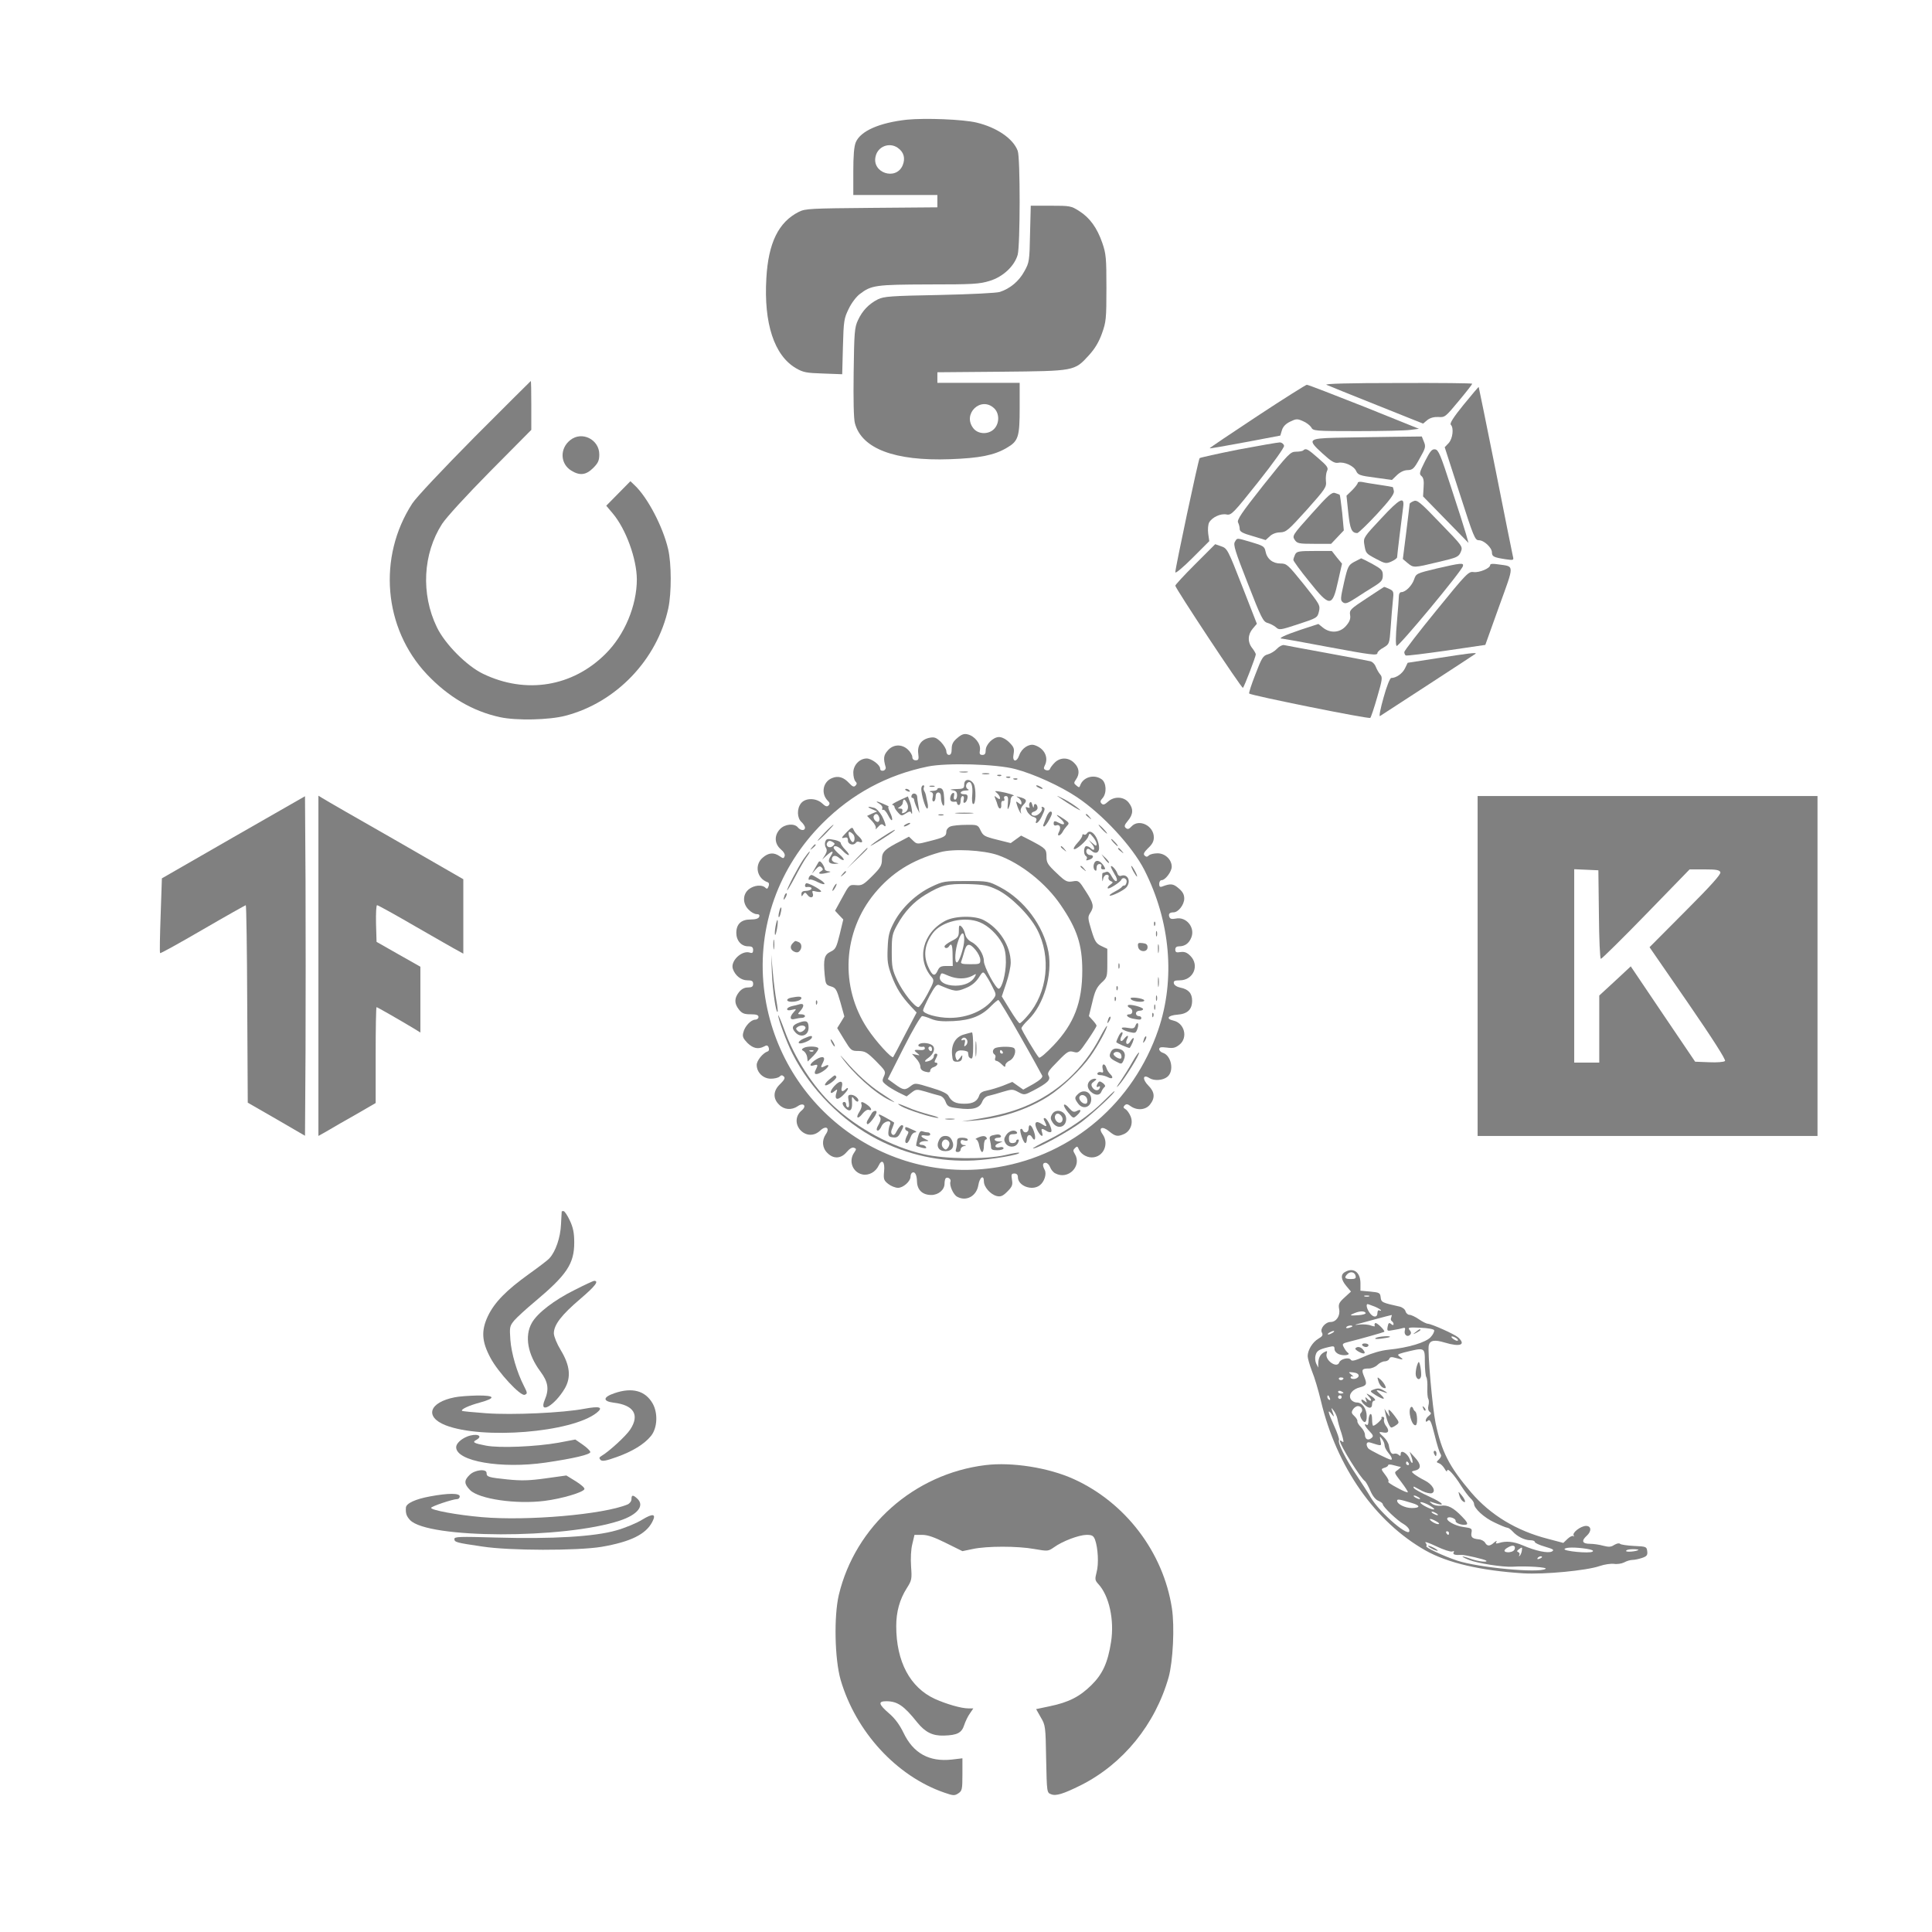 <svg xmlns="http://www.w3.org/2000/svg" version="1.0" width="1080pt" height="1080pt" viewBox="0 0 1080 1080" preserveAspectRatio="xMidYMid meet">

<g transform="translate(0,1080) scale(0.1,-0.1)" fill="#808080" stroke="none">
<path d="M5070 10131 c-154 -17 -259 -63 -286 -126 -10 -24 -14 -75 -14 -165 l0 -130 235 0 235 0 0 -35 0 -34 -367 -3 c-341 -3 -371 -4 -407 -22 -114 -57 -171 -174 -182 -371 -15 -253 44 -432 165 -503 41 -24 59 -27 152 -30 l107 -4 4 154 c4 144 6 158 32 211 15 32 43 69 62 83 65 50 89 53 385 54 248 0 284 2 342 20 75 23 138 83 156 146 14 52 15 543 0 581 -25 68 -117 131 -231 158 -77 18 -286 26 -388 16z m-52 -157 c35 -24 44 -59 28 -98 -37 -88 -175 -42 -151 51 13 55 77 79 123 47z" fill="#808080"/>
<path d="M5758 9493 c-3 -152 -4 -160 -32 -210 -30 -55 -79 -96 -137 -115 -20 -6 -158 -13 -339 -17 -269 -5 -309 -8 -342 -24 -51 -26 -87 -63 -112 -117 -19 -41 -21 -67 -24 -291 -2 -153 0 -260 7 -285 38 -142 222 -212 531 -201 167 6 247 22 317 63 66 38 73 61 73 224 l0 140 -230 0 -230 0 0 29 0 30 358 3 c410 4 408 3 489 92 33 36 56 74 73 122 23 64 25 82 25 254 0 167 -2 191 -23 252 -29 84 -70 141 -129 178 -45 29 -52 30 -159 30 l-112 0 -4 -157z m-201 -975 c30 -28 31 -83 1 -115 -31 -33 -90 -32 -117 3 -63 80 42 181 116 112z" fill="#808080"/>
<path d="M2654 8358 c-179 -181 -327 -338 -349 -372 -195 -300 -161 -698 81 -955 119 -126 256 -207 409 -240 91 -20 275 -16 366 8 284 74 513 314 575 601 18 85 18 248 -1 330 -29 125 -115 290 -188 358 l-23 22 -68 -69 -67 -68 37 -44 c73 -87 133 -252 134 -367 0 -147 -68 -311 -175 -417 -184 -184 -445 -227 -684 -112 -92 44 -214 167 -259 261 -90 186 -78 410 29 577 25 38 133 156 270 295 l229 231 0 136 c0 76 -1 137 -3 137 -1 0 -142 -141 -313 -312z" fill="#808080"/>
<path d="M7415 8649 c11 -5 137 -56 280 -113 l260 -104 24 20 c17 13 38 18 62 17 36 -3 40 1 113 89 42 50 76 94 76 97 0 3 -188 5 -417 4 -272 0 -411 -4 -398 -10z" fill="#808080"/>
<path d="M7027 8473 c-147 -97 -266 -177 -265 -179 2 -2 92 14 199 34 l196 37 9 30 c6 20 21 36 46 48 33 16 40 17 71 3 20 -8 40 -24 47 -35 10 -20 18 -21 259 -21 136 0 270 3 296 7 l47 6 -308 124 c-170 67 -313 123 -319 122 -5 0 -131 -79 -278 -176z" fill="#808080"/>
<path d="M8182 8538 c-57 -70 -79 -105 -72 -112 18 -18 11 -78 -12 -103 l-22 -23 84 -260 c78 -243 85 -260 107 -260 29 0 73 -42 73 -68 0 -23 10 -28 75 -38 47 -7 48 -6 42 17 -3 13 -47 231 -97 484 -51 253 -93 461 -94 462 -1 1 -39 -44 -84 -99z" fill="#808080"/>
<path d="M3188 8340 c-60 -47 -57 -133 6 -171 47 -29 82 -25 122 15 28 28 34 42 34 76 0 83 -97 132 -162 80z" fill="#808080"/>
<path d="M7468 8353 c-156 -4 -161 -10 -75 -88 49 -45 67 -55 87 -52 35 7 88 -17 101 -46 10 -22 21 -26 106 -37 l94 -13 28 27 c18 17 40 28 60 28 28 1 36 8 67 65 33 58 35 66 24 93 l-12 30 -177 -2 c-97 -1 -233 -4 -303 -5z" fill="#808080"/>
<path d="M6923 8287 c-116 -23 -214 -45 -217 -48 -7 -7 -136 -614 -136 -638 0 -9 43 27 95 79 l95 95 -6 41 c-3 24 -1 51 5 63 16 29 64 52 98 45 26 -5 37 6 176 181 85 107 147 194 145 203 -2 10 -12 18 -23 19 -11 0 -115 -18 -232 -40z" fill="#808080"/>
<path d="M7286 8283 c-4 -5 -23 -8 -41 -8 -32 0 -42 -11 -184 -189 -121 -153 -148 -193 -140 -207 5 -10 9 -26 9 -36 0 -15 16 -24 73 -40 l72 -22 23 21 c13 13 36 22 58 22 34 1 45 11 149 126 105 118 111 127 107 161 -2 20 1 45 6 56 9 17 3 27 -48 71 -59 52 -70 58 -84 45z" fill="#808080"/>
<path d="M7966 8222 c-31 -62 -34 -72 -20 -83 11 -9 15 -27 12 -63 l-3 -51 127 -130 127 -130 -14 50 c-8 28 -45 145 -83 260 -59 183 -71 210 -89 213 -18 3 -28 -9 -57 -66z" fill="#808080"/>
<path d="M7590 8101 c0 -5 -14 -24 -31 -41 l-32 -31 10 -96 c10 -92 19 -112 50 -113 6 0 56 48 110 106 72 78 97 112 95 128 -2 11 -5 22 -6 23 -1 1 -35 7 -76 13 -41 6 -85 13 -97 16 -13 2 -23 0 -23 -5z" fill="#808080"/>
<path d="M7332 7928 c-106 -118 -109 -123 -95 -145 14 -21 22 -23 110 -23 l94 0 36 38 35 37 -9 98 c-6 53 -12 99 -14 101 -2 2 -14 6 -26 10 -18 6 -38 -12 -131 -116z" fill="#808080"/>
<path d="M7721 7902 c-96 -102 -100 -109 -95 -142 9 -54 8 -53 66 -84 51 -27 56 -28 86 -15 18 8 32 19 32 24 0 10 24 208 34 282 8 61 -20 46 -123 -65z" fill="#808080"/>
<path d="M7903 7999 c-13 -5 -23 -12 -23 -16 0 -4 -9 -75 -19 -158 l-19 -150 26 -22 c34 -28 34 -28 171 5 107 25 115 29 127 57 12 30 11 31 -115 161 -111 116 -129 131 -148 123z" fill="#808080"/>
<path d="M6903 7771 c-10 -16 2 -54 72 -232 75 -193 86 -214 110 -221 15 -4 36 -15 47 -24 18 -17 23 -17 126 17 104 34 107 36 115 71 8 34 5 39 -85 152 -89 110 -95 116 -130 116 -44 0 -76 26 -84 69 -5 26 -14 31 -78 50 -86 25 -79 25 -93 2z" fill="#808080"/>
<path d="M6681 7646 c-61 -61 -111 -115 -111 -120 0 -14 372 -577 378 -571 8 7 72 175 72 187 0 5 -9 21 -20 35 -27 34 -25 76 3 109 l23 27 -82 210 c-80 205 -84 212 -117 223 l-34 12 -112 -112z" fill="#808080"/>
<path d="M7240 7701 c-5 -11 -10 -25 -10 -31 0 -6 39 -60 88 -120 116 -146 130 -145 162 2 l22 97 -29 35 -28 36 -97 0 c-86 0 -99 -2 -108 -19z" fill="#808080"/>
<path d="M7570 7659 c-32 -18 -36 -24 -57 -116 -20 -89 -21 -99 -6 -110 13 -10 26 -6 72 24 31 20 77 50 104 66 40 25 47 35 47 61 0 28 -7 35 -59 64 -32 17 -60 31 -62 31 -2 -1 -20 -10 -39 -20z" fill="#808080"/>
<path d="M8031 7622 c-112 -27 -115 -28 -126 -61 -12 -35 -48 -71 -71 -71 -8 0 -14 -9 -14 -20 0 -11 -5 -76 -11 -146 -7 -76 -8 -129 -2 -135 9 -9 365 419 371 447 5 19 -12 17 -147 -14z" fill="#808080"/>
<path d="M8330 7641 c0 -18 -61 -43 -92 -39 -28 5 -40 -7 -209 -215 -98 -120 -179 -225 -179 -232 0 -8 4 -16 8 -19 5 -3 107 10 227 27 l218 32 77 215 c87 240 87 222 -4 235 -31 5 -46 4 -46 -4z" fill="#808080"/>
<path d="M7639 7455 c-90 -59 -96 -65 -92 -92 4 -21 -2 -38 -22 -61 -33 -39 -87 -44 -129 -11 l-26 21 -98 -32 c-89 -30 -132 -50 -105 -50 5 0 118 -20 249 -45 252 -47 284 -51 284 -35 0 6 15 20 34 30 33 20 33 21 40 113 3 50 9 117 12 147 6 53 5 56 -20 68 -15 7 -28 12 -29 11 -1 0 -45 -29 -98 -64z" fill="#808080"/>
<path d="M7139 7174 c-13 -14 -36 -28 -52 -32 -26 -7 -34 -19 -69 -111 -22 -56 -38 -105 -35 -108 12 -11 670 -144 677 -136 4 4 22 57 39 117 28 96 30 110 17 125 -8 9 -19 28 -25 43 -6 16 -20 30 -33 32 -13 3 -122 24 -243 46 -121 22 -228 42 -237 44 -9 2 -27 -7 -39 -20z" fill="#808080"/>
<path d="M8037 7121 l-168 -26 -15 -31 c-14 -29 -49 -54 -77 -54 -7 0 -26 -48 -43 -110 -17 -60 -26 -106 -20 -103 19 12 531 345 535 349 8 8 -47 1 -212 -25z" fill="#808080"/>
<path d="M5352 6675 c-24 -20 -32 -35 -32 -61 0 -24 -5 -34 -15 -34 -9 0 -15 9 -15 21 0 11 -14 34 -30 51 -26 25 -36 29 -63 24 -46 -9 -70 -42 -64 -88 4 -32 2 -38 -14 -38 -12 0 -19 7 -19 18 0 10 -11 29 -25 42 -34 32 -83 30 -113 -6 -23 -26 -25 -44 -11 -93 2 -8 -4 -17 -13 -19 -11 -2 -18 2 -18 12 0 20 -48 56 -75 56 -40 0 -75 -37 -75 -79 0 -20 5 -42 12 -49 9 -9 9 -15 0 -24 -9 -9 -17 -5 -35 14 -31 34 -62 43 -97 28 -50 -21 -62 -86 -23 -126 12 -11 13 -18 4 -27 -8 -8 -17 -5 -35 12 -33 31 -93 32 -118 1 -24 -30 -23 -82 2 -105 11 -10 20 -24 20 -32 0 -18 -25 -17 -40 2 -20 24 -73 19 -100 -10 -33 -35 -31 -81 4 -112 17 -14 26 -30 22 -39 -5 -14 -8 -14 -28 0 -32 22 -62 20 -94 -8 -49 -41 -33 -118 28 -138 7 -3 9 -12 4 -23 -5 -14 -9 -16 -18 -7 -18 18 -63 14 -92 -9 -35 -28 -36 -80 -1 -114 13 -14 33 -25 44 -25 14 0 19 -5 15 -15 -4 -10 -20 -15 -49 -15 -52 0 -79 -26 -79 -75 0 -43 28 -75 66 -75 22 0 28 -5 28 -21 0 -15 -5 -19 -19 -14 -45 14 -110 -48 -94 -92 13 -37 46 -63 80 -63 26 0 33 -4 33 -20 0 -15 -7 -20 -29 -20 -20 0 -36 -9 -50 -26 -27 -34 -27 -64 0 -98 17 -21 29 -26 65 -26 32 0 44 -4 44 -15 0 -8 -8 -15 -18 -15 -24 0 -59 -37 -67 -72 -6 -22 -1 -33 23 -58 32 -31 60 -37 93 -20 15 9 21 7 26 -6 4 -11 1 -20 -7 -22 -26 -9 -60 -51 -60 -75 0 -42 36 -77 79 -77 20 0 42 5 49 12 9 9 15 9 24 0 8 -8 3 -18 -20 -41 -40 -37 -43 -81 -7 -116 28 -29 70 -32 104 -9 32 23 53 2 23 -23 -35 -29 -38 -74 -10 -108 32 -36 78 -38 113 -5 33 31 56 14 31 -21 -23 -34 -20 -76 9 -104 34 -35 76 -33 108 5 16 19 31 28 41 24 14 -5 14 -8 1 -27 -33 -47 -9 -110 45 -122 36 -8 75 13 92 50 18 39 36 20 30 -34 -4 -43 -1 -50 23 -69 15 -12 40 -22 55 -22 29 0 70 36 70 63 0 9 4 18 8 21 16 10 27 -10 28 -48 1 -48 31 -76 80 -76 40 0 74 29 74 63 0 13 3 26 6 30 11 11 33 -4 27 -19 -7 -20 16 -73 38 -84 51 -28 108 4 118 65 7 44 31 61 31 21 0 -32 37 -73 72 -82 22 -5 34 0 59 25 27 27 31 37 26 66 -5 30 -3 35 14 35 12 0 19 -7 19 -20 0 -49 79 -79 122 -46 26 19 40 64 28 86 -14 26 -12 40 5 40 9 0 20 -11 25 -24 5 -14 18 -30 29 -35 72 -39 151 41 109 109 -10 16 -10 22 1 32 11 11 14 10 19 -1 10 -29 43 -51 75 -51 64 0 99 74 61 129 -27 37 -2 49 36 17 35 -29 48 -31 84 -15 36 17 52 61 36 99 -7 17 -20 35 -29 40 -12 7 -13 12 -4 21 9 9 17 8 34 -5 36 -25 84 -21 108 10 29 37 26 70 -9 105 -36 36 -32 67 6 42 26 -16 75 -13 100 8 39 32 22 119 -26 134 -11 3 -20 13 -20 20 0 11 10 13 43 9 34 -5 47 -2 70 16 49 39 29 121 -34 135 -44 10 -30 29 23 33 56 4 82 29 82 78 0 41 -20 64 -65 73 -20 4 -35 14 -37 24 -3 13 4 17 33 17 76 0 112 84 59 137 -19 19 -33 24 -55 21 -23 -4 -29 -1 -29 14 0 12 7 18 21 18 32 0 55 16 68 48 24 57 -28 120 -87 107 -21 -4 -31 -2 -35 9 -7 17 1 26 23 26 27 0 60 43 60 77 0 23 -9 39 -32 58 -30 26 -45 27 -92 9 -12 -4 -16 0 -16 15 0 12 6 21 14 21 20 0 56 48 56 75 0 40 -37 75 -79 75 -20 0 -42 -5 -49 -12 -9 -9 -15 -9 -24 0 -8 8 -3 18 20 41 23 21 32 38 32 60 0 66 -84 106 -125 61 -14 -15 -21 -17 -31 -9 -11 9 -9 17 11 41 30 36 32 67 4 102 -27 34 -82 36 -116 4 -18 -16 -26 -19 -35 -10 -9 9 -8 16 5 30 25 28 22 87 -5 106 -43 30 -104 12 -120 -35 -4 -12 -7 -12 -21 0 -15 12 -15 15 -2 34 22 31 18 65 -10 92 -31 32 -78 33 -109 2 -13 -13 -25 -29 -27 -36 -3 -7 -12 -9 -22 -6 -13 5 -14 11 -7 25 24 46 -2 98 -58 115 -30 9 -71 -18 -84 -56 -15 -43 -41 -39 -32 6 5 30 2 39 -24 65 -18 18 -41 30 -57 30 -33 0 -75 -41 -75 -75 0 -18 -5 -25 -18 -25 -15 0 -18 6 -14 28 5 35 -30 78 -69 87 -19 5 -34 0 -57 -20z m323 -174 c106 -28 254 -96 345 -157 144 -96 310 -276 377 -407 146 -288 174 -611 78 -893 -139 -407 -478 -698 -894 -768 -640 -108 -1239 351 -1311 1004 -37 339 82 673 329 919 163 163 359 269 587 316 106 22 385 14 489 -14z" fill="#808080"/>
<path d="M5368 6483 c12 -2 30 -2 40 0 9 3 -1 5 -23 4 -22 0 -30 -2 -17 -4z" fill="#808080"/>
<path d="M5493 6473 c9 -2 25 -2 35 0 9 3 1 5 -18 5 -19 0 -27 -2 -17 -5z" fill="#808080"/>
<path d="M5578 6463 c7 -3 16 -2 19 1 4 3 -2 6 -13 5 -11 0 -14 -3 -6 -6z" fill="#808080"/>
<path d="M5628 6453 c7 -3 16 -2 19 1 4 3 -2 6 -13 5 -11 0 -14 -3 -6 -6z" fill="#808080"/>
<path d="M5668 6443 c7 -3 16 -2 19 1 4 3 -2 6 -13 5 -11 0 -14 -3 -6 -6z" fill="#808080"/>
<path d="M5390 6415 c0 -23 -4 -25 -47 -26 -30 -1 -37 -4 -20 -6 21 -3 27 -10 27 -29 0 -13 -5 -24 -11 -24 -7 0 -9 9 -6 21 3 13 1 19 -6 16 -7 -2 -13 -13 -15 -25 -3 -20 7 -27 31 -23 4 0 7 -3 7 -9 0 -5 5 -10 10 -10 6 0 10 11 10 25 0 14 5 25 11 25 7 0 9 -9 6 -21 -3 -13 -1 -19 6 -16 7 2 13 13 15 25 3 17 -2 22 -17 22 -32 0 -25 20 7 21 15 0 21 3 15 6 -16 6 -17 29 -2 39 18 11 28 -18 24 -68 -3 -26 -1 -49 4 -52 16 -10 19 87 4 112 -19 31 -53 29 -53 -3z" fill="#808080"/>
<path d="M5150 6390 c0 -32 23 -110 33 -110 5 0 6 14 2 31 -4 17 -8 37 -9 43 -1 6 -5 17 -9 24 -5 6 -5 17 -2 22 3 6 1 10 -4 10 -6 0 -11 -9 -11 -20z" fill="#808080"/>
<path d="M5198 6403 c6 -2 18 -2 25 0 6 3 1 5 -13 5 -14 0 -19 -2 -12 -5z" fill="#808080"/>
<path d="M5800 6400 c8 -5 20 -10 25 -10 6 0 3 5 -5 10 -8 5 -19 10 -25 10 -5 0 -3 -5 5 -10z" fill="#808080"/>
<path d="M5240 6389 c0 -5 -12 -10 -27 -10 -17 -1 -21 -3 -10 -6 12 -3 15 -11 11 -29 -4 -14 -2 -24 5 -24 6 0 11 11 11 25 0 16 6 25 15 25 10 0 15 -10 15 -27 0 -16 5 -35 10 -43 7 -11 10 0 8 37 -2 40 -7 53 -20 57 -10 2 -18 0 -18 -5z" fill="#808080"/>
<path d="M5060 6386 c0 -2 7 -7 16 -10 8 -3 12 -2 9 4 -6 10 -25 14 -25 6z" fill="#808080"/>
<path d="M5573 6367 c9 -8 17 -20 17 -27 0 -10 -4 -9 -17 1 -15 12 -16 12 -9 -6 5 -11 11 -28 13 -37 8 -26 23 -22 20 5 -1 13 3 21 10 20 7 -2 10 4 7 12 -4 9 0 15 9 15 12 0 14 -9 11 -42 -3 -32 -2 -38 5 -23 5 11 10 30 10 43 1 12 7 22 14 23 19 1 -24 15 -68 23 -35 6 -38 5 -22 -7z" fill="#808080"/>
<path d="M5096 6354 c-3 -8 -1 -14 4 -14 6 0 10 -6 10 -12 1 -7 7 -26 15 -43 l15 -30 -6 40 c-4 22 -7 45 -7 52 -1 18 -25 24 -31 7z" fill="#808080"/>
<path d="M5913 6348 c64 -45 148 -95 120 -71 -18 16 -56 41 -85 56 -29 15 -45 22 -35 15z" fill="#808080"/>
<path d="M5025 6325 c-27 -13 -44 -24 -37 -24 6 -1 12 -6 12 -11 0 -6 9 -20 20 -32 18 -20 21 -20 44 -5 18 12 26 13 29 4 11 -26 5 30 -6 59 l-12 32 -50 -23z m45 -14 c12 -23 5 -47 -17 -55 -11 -4 -13 -2 -9 9 3 10 -1 15 -12 15 -15 0 -15 2 -2 10 8 5 16 14 16 20 4 27 10 27 24 1z" fill="#808080"/>
<path d="M5693 6340 c9 -6 17 -18 17 -27 0 -13 -2 -13 -16 -2 -15 12 -16 11 -9 -11 4 -14 12 -32 17 -40 8 -12 8 -12 4 3 -3 10 3 26 15 38 23 23 18 33 -21 43 -21 6 -22 5 -7 -4z" fill="#808080"/>
<path d="M4916 6307 c12 -7 19 -18 16 -26 -2 -8 0 -11 5 -8 5 3 18 -11 28 -31 10 -20 20 -32 22 -25 2 6 -3 25 -12 42 -8 17 -12 31 -8 31 5 1 -7 7 -26 15 -40 18 -54 19 -25 2z" fill="#808080"/>
<path d="M5756 6312 c-4 -6 -4 -16 -1 -22 3 -6 -1 -7 -10 -4 -14 6 -14 3 -4 -20 7 -15 23 -29 35 -32 14 -4 21 -11 17 -20 -11 -29 14 -13 29 19 21 43 22 51 7 56 -6 2 -9 -1 -5 -7 7 -12 -20 -42 -39 -42 -23 0 -26 17 -5 23 11 3 20 12 20 20 0 23 -20 32 -21 10 -1 -12 -3 -10 -8 7 -5 17 -9 21 -15 12z" fill="#808080"/>
<path d="M4874 6277 l29 -13 -28 -12 -28 -13 28 -29 c16 -17 24 -34 20 -42 -3 -7 2 -3 13 9 14 16 22 19 31 10 18 -18 14 7 -9 52 -12 21 -31 42 -43 45 -37 10 -44 6 -13 -7z m40 -44 c4 -9 3 -20 -2 -25 -11 -11 -36 17 -27 32 9 15 22 12 29 -7z" fill="#808080"/>
<path d="M5849 6232 c-8 -21 -15 -40 -17 -44 -2 -5 0 -8 5 -8 4 0 18 18 29 39 16 29 18 41 9 44 -6 3 -18 -10 -26 -31z" fill="#808080"/>
<path d="M5348 6253 c23 -2 61 -2 85 0 23 2 4 4 -43 4 -47 0 -66 -2 -42 -4z" fill="#808080"/>
<path d="M5248 6243 c6 -2 18 -2 25 0 6 3 1 5 -13 5 -14 0 -19 -2 -12 -5z" fill="#808080"/>
<path d="M5925 6226 c32 -27 30 -44 -3 -27 -27 14 -32 14 -32 -4 0 -8 6 -12 14 -9 20 8 29 -12 16 -36 -7 -13 -7 -20 -1 -20 6 0 15 9 21 19 5 11 17 26 25 35 13 13 12 17 -12 34 -45 31 -60 35 -28 8z" fill="#808080"/>
<path d="M6070 6246 c0 -2 8 -10 18 -17 15 -13 16 -12 3 4 -13 16 -21 21 -21 13z" fill="#808080"/>
<path d="M5060 6190 c-8 -5 -10 -10 -5 -10 6 0 17 5 25 10 8 5 11 10 5 10 -5 0 -17 -5 -25 -10z" fill="#808080"/>
<path d="M4610 6145 c-24 -25 -42 -45 -39 -45 3 0 25 20 49 45 24 25 42 45 39 45 -3 0 -25 -20 -49 -45z" fill="#808080"/>
<path d="M5313 6180 c-13 -5 -23 -18 -23 -29 0 -26 -11 -32 -94 -53 -69 -18 -70 -18 -92 3 l-23 22 -43 -23 c-93 -47 -108 -62 -108 -104 0 -33 -7 -46 -54 -93 -49 -49 -58 -54 -91 -51 -37 3 -38 2 -77 -70 l-40 -73 23 -25 23 -24 -20 -83 c-18 -73 -23 -84 -51 -97 -35 -17 -41 -40 -33 -130 5 -51 7 -56 35 -64 27 -8 32 -16 53 -89 l22 -79 -20 -33 -20 -32 39 -64 c38 -62 40 -64 80 -64 37 -1 48 -7 98 -57 54 -55 56 -58 44 -85 -11 -25 -10 -29 11 -46 12 -11 44 -30 69 -43 l47 -23 27 21 c26 20 29 20 78 6 29 -9 63 -19 77 -22 16 -3 29 -16 36 -35 10 -26 17 -30 68 -36 83 -11 121 -1 136 35 8 20 22 32 39 35 14 3 50 13 78 22 50 15 55 15 86 -2 32 -17 34 -17 82 8 80 42 100 61 87 83 -9 16 -2 28 50 80 55 57 63 61 89 54 28 -8 31 -5 79 65 28 41 50 77 50 81 0 4 -10 18 -22 31 l-21 23 19 77 c14 62 25 84 51 109 32 29 33 33 33 110 l0 80 -34 16 c-29 14 -36 26 -55 88 -20 66 -21 74 -7 96 23 35 20 53 -24 121 -38 60 -40 62 -74 56 -31 -5 -40 -1 -90 47 -49 46 -56 58 -56 90 0 43 -3 46 -83 89 l-59 30 -29 -21 -29 -21 -76 19 c-69 17 -78 22 -92 51 -15 32 -17 33 -81 32 -36 0 -76 -4 -88 -9z m265 -160 c127 -45 268 -156 352 -280 91 -133 120 -222 120 -365 0 -179 -46 -298 -161 -419 -40 -42 -76 -73 -81 -68 -15 15 -98 154 -98 164 0 6 17 27 39 48 86 84 135 250 112 378 -27 147 -136 292 -271 363 -64 33 -67 34 -190 34 -120 0 -128 -1 -193 -32 -85 -40 -165 -116 -208 -196 -28 -53 -34 -74 -37 -147 -3 -73 0 -94 22 -154 27 -71 55 -115 109 -173 l31 -33 -64 -122 c-35 -68 -65 -125 -67 -127 -8 -10 -98 89 -144 159 -155 234 -138 541 41 757 95 114 205 184 365 229 74 21 242 12 323 -16z m-3 -194 c76 -37 180 -141 222 -221 81 -154 59 -355 -52 -482 -20 -24 -40 -43 -45 -43 -5 0 -29 34 -54 75 l-46 75 25 74 c14 41 25 93 25 115 0 92 -63 191 -150 237 -50 27 -161 25 -215 -3 -128 -67 -164 -216 -76 -316 14 -17 13 -24 -24 -93 -22 -41 -45 -74 -51 -74 -21 0 -86 82 -118 149 -28 60 -31 75 -31 161 0 87 3 100 30 149 41 75 93 130 159 170 91 54 120 61 236 59 93 -3 112 -7 165 -32z m-97 -182 c47 -19 98 -68 125 -119 15 -29 20 -57 20 -105 -1 -65 -21 -141 -39 -147 -15 -5 -84 122 -84 154 0 38 -33 89 -69 107 -19 10 -32 26 -36 45 -3 16 -13 35 -21 42 -12 10 -14 6 -14 -25 0 -32 -5 -38 -40 -56 -22 -11 -40 -25 -40 -30 0 -13 17 -13 25 0 14 22 20 7 20 -50 l1 -60 -37 0 c-29 0 -38 -5 -47 -25 -16 -36 -30 -31 -52 18 -30 65 -22 127 24 190 48 66 179 97 264 61z m-88 -98 c0 -39 -28 -126 -41 -126 -15 0 -10 72 8 122 18 52 33 54 33 4z m64 -57 c14 -17 26 -41 26 -55 0 -23 -3 -24 -56 -24 -45 0 -55 3 -51 14 3 8 11 33 17 55 13 49 29 52 64 10z m92 -202 c24 -46 24 -48 7 -71 -50 -65 -143 -106 -244 -106 -69 0 -149 23 -149 42 0 6 16 41 36 80 29 53 41 67 53 62 89 -38 97 -39 148 -18 33 13 56 32 73 57 23 36 25 37 38 20 7 -10 25 -39 38 -66z m-243 58 c46 -19 94 -19 130 -1 25 14 26 14 17 -3 -17 -32 -57 -51 -109 -51 -57 0 -96 24 -86 53 8 21 5 20 48 2z m401 -339 c64 -112 118 -211 122 -219 4 -10 -11 -24 -50 -47 l-56 -31 -30 21 -31 22 -52 -21 c-29 -11 -69 -23 -89 -27 -24 -4 -39 -13 -43 -25 -11 -35 -35 -49 -84 -49 -49 0 -71 11 -89 44 -6 13 -40 29 -98 46 -88 27 -89 27 -113 9 -32 -25 -41 -24 -88 10 l-40 29 89 176 c49 97 95 176 103 176 7 0 30 -7 51 -16 29 -12 61 -15 124 -12 97 5 158 29 211 85 18 18 36 33 40 33 4 0 60 -92 123 -204z" fill="#808080"/>
<path d="M5388 5017 c-46 -13 -71 -55 -66 -112 3 -35 6 -40 28 -40 17 0 26 6 28 20 3 20 2 20 -12 1 -14 -17 -16 -17 -22 -3 -11 30 3 48 36 45 16 -1 31 -6 31 -10 1 -4 2 -13 3 -20 0 -6 7 -13 14 -15 9 -4 12 15 12 71 0 42 -3 75 -7 75 -5 -1 -25 -6 -45 -12z m19 -33 c3 -8 0 -21 -7 -27 -10 -10 -12 -7 -7 11 4 18 2 22 -9 18 -9 -3 -12 -1 -9 4 9 15 25 12 32 -6z" fill="#808080"/>
<path d="M5453 4935 c0 -38 2 -53 4 -32 2 20 2 52 0 70 -2 17 -4 1 -4 -38z" fill="#808080"/>
<path d="M5135 4960 c-6 -9 8 -14 28 -11 4 0 7 -4 7 -10 0 -6 -10 -10 -22 -9 -39 3 -43 1 -22 -16 18 -15 18 -15 -5 -10 l-23 5 23 -26 c13 -13 24 -34 24 -46 0 -14 9 -23 28 -28 20 -5 27 -4 27 6 0 8 9 17 20 20 21 7 28 25 10 25 -7 0 -7 6 0 19 13 25 13 31 0 31 -5 0 -10 -7 -10 -15 0 -9 -10 -19 -22 -24 -32 -12 -36 -4 -9 15 32 23 42 56 22 71 -19 15 -67 17 -76 3z m75 -26 c0 -8 -4 -12 -10 -9 -5 3 -10 10 -10 16 0 5 5 9 10 9 6 0 10 -7 10 -16z" fill="#808080"/>
<path d="M5568 4943 c-19 -5 -24 -28 -8 -38 5 -3 7 -12 3 -20 -3 -8 0 -15 6 -15 6 0 20 -9 31 -20 16 -16 20 -17 20 -5 0 9 11 20 24 26 26 12 41 59 23 71 -13 8 -71 9 -99 1z m37 -23 c3 -5 1 -10 -4 -10 -6 0 -11 5 -11 10 0 6 2 10 4 10 3 0 8 -4 11 -10z" fill="#808080"/>
<path d="M6160 6165 c13 -14 26 -25 28 -25 3 0 -5 11 -18 25 -13 14 -26 25 -28 25 -3 0 5 -11 18 -25z" fill="#808080"/>
<path d="M4731 6146 c-28 -29 -30 -34 -12 -29 16 4 21 1 21 -16 0 -22 33 -30 45 -11 3 5 12 7 20 3 22 -8 18 11 -6 33 -12 10 -24 27 -28 37 -6 15 -11 13 -40 -17z m39 -11 c14 -16 5 -54 -9 -39 -14 15 -23 54 -13 54 5 0 15 -7 22 -15z" fill="#808080"/>
<path d="M4933 6121 c-33 -21 -63 -44 -67 -49 -5 -8 118 69 133 84 15 14 -14 -1 -66 -35z" fill="#808080"/>
<path d="M6075 6140 c-4 -6 -11 -8 -16 -5 -5 4 -9 1 -9 -6 0 -7 -12 -25 -27 -41 -14 -15 -24 -31 -20 -34 9 -9 74 47 81 71 6 19 7 19 26 -4 11 -13 20 -30 20 -39 0 -13 -4 -12 -22 4 l-23 19 19 -23 c20 -23 15 -45 -6 -24 -7 7 -18 12 -25 12 -15 0 -18 -46 -3 -55 6 -4 8 -11 5 -16 -7 -11 -3 -11 19 -3 20 8 21 24 2 24 -18 0 -29 17 -21 31 5 7 13 5 25 -6 27 -24 49 -10 43 28 -9 58 -49 98 -68 67z" fill="#808080"/>
<path d="M4613 6094 c-3 -9 -2 -24 4 -33 7 -11 6 -23 -5 -41 l-16 -25 25 23 c33 29 43 28 23 -3 -20 -30 -11 -45 24 -44 24 2 24 2 5 6 -13 2 -23 11 -23 18 0 23 20 28 41 9 10 -9 22 -14 25 -11 4 3 -8 18 -25 32 -17 15 -31 31 -31 36 0 17 27 9 50 -16 13 -14 28 -25 34 -25 5 0 -2 13 -17 28 -15 15 -27 33 -27 39 0 6 -14 13 -31 17 -45 9 -49 8 -56 -10z m45 -3 c10 -6 10 -10 -3 -21 -18 -15 -42 0 -31 19 8 13 16 14 34 2z" fill="#808080"/>
<path d="M6225 6090 c10 -11 20 -20 23 -20 3 0 -3 9 -13 20 -10 11 -20 20 -23 20 -3 0 3 -9 13 -20z" fill="#808080"/>
<path d="M4539 6063 c-13 -16 -12 -17 4 -4 16 13 21 21 13 21 -2 0 -10 -8 -17 -17z" fill="#808080"/>
<path d="M5930 6066 c0 -2 8 -10 18 -17 15 -13 16 -12 3 4 -13 16 -21 21 -21 13z" fill="#808080"/>
<path d="M4790 6003 l-55 -58 58 55 c53 50 62 60 54 60 -1 0 -27 -26 -57 -57z" fill="#808080"/>
<path d="M6250 6056 c0 -2 8 -10 18 -17 15 -13 16 -12 3 4 -13 16 -21 21 -21 13z" fill="#808080"/>
<path d="M4492 5998 c-31 -46 -92 -162 -92 -175 0 -4 20 28 43 72 23 44 52 95 65 113 13 17 21 32 18 32 -3 0 -18 -19 -34 -42z" fill="#808080"/>
<path d="M6176 5998 c10 -14 21 -24 23 -22 3 3 -6 15 -18 27 l-24 22 19 -27z" fill="#808080"/>
<path d="M4574 5978 c-4 -7 -14 -24 -22 -38 l-14 -25 21 24 c17 19 24 22 34 12 9 -9 9 -14 -3 -21 -23 -14 -8 -19 30 -10 24 5 28 8 13 9 -13 1 -23 7 -23 14 0 6 -7 20 -14 30 -11 14 -16 15 -22 5z" fill="#808080"/>
<path d="M6115 5970 c-4 -12 -2 -27 4 -33 8 -8 11 -5 11 11 0 14 6 22 16 22 10 0 14 -6 10 -15 -3 -9 1 -15 11 -15 14 0 14 2 1 23 -21 30 -45 33 -53 7z" fill="#808080"/>
<path d="M6040 5956 c0 -2 8 -10 18 -17 15 -13 16 -12 3 4 -13 16 -21 21 -21 13z" fill="#808080"/>
<path d="M6210 5955 c0 -4 9 -22 20 -41 13 -19 17 -35 11 -39 -6 -3 -17 8 -26 25 -11 21 -21 30 -31 26 -9 -3 -18 -6 -20 -6 -2 0 -3 -12 -3 -27 2 -24 2 -25 6 -5 2 12 11 22 20 22 9 0 13 -6 10 -14 -3 -8 2 -17 11 -21 16 -6 15 -8 -2 -21 -11 -7 -17 -17 -13 -20 6 -6 69 34 75 48 8 18 33 7 30 -12 -2 -12 -7 -20 -12 -20 -5 1 -12 -3 -15 -8 -3 -5 -21 -17 -39 -26 -19 -10 -32 -20 -29 -22 7 -7 80 29 94 46 28 34 6 78 -31 64 -8 -3 -17 3 -20 14 -7 21 -36 51 -36 37z" fill="#808080"/>
<path d="M6335 5930 c9 -16 18 -30 21 -30 2 0 -2 14 -11 30 -9 17 -18 30 -21 30 -2 0 2 -13 11 -30z" fill="#808080"/>
<path d="M4709 5913 c-13 -16 -12 -17 4 -4 16 13 21 21 13 21 -2 0 -10 -8 -17 -17z" fill="#808080"/>
<path d="M4527 5903 c-4 -3 -7 -11 -7 -16 0 -6 3 -8 6 -4 4 3 24 -3 45 -14 49 -24 51 -8 3 20 -40 24 -38 23 -47 14z" fill="#808080"/>
<path d="M4506 5862 c-9 -8 -7 -22 2 -21 19 3 33 -2 27 -11 -3 -5 -17 -10 -31 -10 -16 0 -24 -6 -24 -17 0 -16 2 -16 10 -3 9 13 12 13 25 -4 16 -21 37 -13 28 11 -5 13 -2 15 20 9 15 -3 27 -3 27 1 0 11 -78 52 -84 45z" fill="#808080"/>
<path d="M4660 5840 c-6 -11 -8 -20 -6 -20 3 0 10 9 16 20 6 11 8 20 6 20 -3 0 -10 -9 -16 -20z" fill="#808080"/>
<path d="M4386 5795 c-9 -26 -7 -32 5 -12 6 10 9 21 6 23 -2 3 -7 -2 -11 -11z" fill="#808080"/>
<path d="M4356 5704 c-4 -14 -5 -28 -3 -31 3 -2 8 8 11 23 4 14 5 28 3 31 -3 2 -8 -8 -11 -23z" fill="#808080"/>
<path d="M4335 5620 c-4 -23 -5 -43 -2 -46 2 -3 7 14 11 37 4 23 5 44 2 46 -2 2 -7 -14 -11 -37z" fill="#808080"/>
<path d="M6451 5634 c0 -11 3 -14 6 -6 3 7 2 16 -1 19 -3 4 -6 -2 -5 -13z" fill="#808080"/>
<path d="M6462 5580 c0 -14 2 -19 5 -12 2 6 2 18 0 25 -3 6 -5 1 -5 -13z" fill="#808080"/>
<path d="M4323 5520 c0 -25 2 -35 4 -22 2 12 2 32 0 45 -2 12 -4 2 -4 -23z" fill="#808080"/>
<path d="M4432 5528 c-17 -17 -15 -36 6 -47 13 -7 23 -6 30 1 17 17 15 45 -4 52 -20 8 -18 8 -32 -6z" fill="#808080"/>
<path d="M6362 5508 c4 -31 53 -34 53 -3 0 15 -8 21 -28 23 -25 3 -28 0 -25 -20z" fill="#808080"/>
<path d="M6473 5495 c0 -22 2 -30 4 -17 2 12 2 30 0 40 -3 9 -5 -1 -4 -23z" fill="#808080"/>
<path d="M4315 5360 c4 -99 23 -226 32 -216 2 2 -1 30 -7 63 -6 32 -15 103 -20 158 l-9 100 4 -105z" fill="#808080"/>
<path d="M6252 5400 c0 -14 2 -19 5 -12 2 6 2 18 0 25 -3 6 -5 1 -5 -13z" fill="#808080"/>
<path d="M6473 5310 c0 -25 2 -35 4 -22 2 12 2 32 0 45 -2 12 -4 2 -4 -23z" fill="#808080"/>
<path d="M6241 5274 c0 -11 3 -14 6 -6 3 7 2 16 -1 19 -3 4 -6 -2 -5 -13z" fill="#808080"/>
<path d="M6462 5220 c0 -14 2 -19 5 -12 2 6 2 18 0 25 -3 6 -5 1 -5 -13z" fill="#808080"/>
<path d="M4423 5223 c-31 -6 -29 -23 1 -23 31 0 56 10 56 21 0 9 -17 10 -57 2z" fill="#808080"/>
<path d="M6231 5214 c0 -11 3 -14 6 -6 3 7 2 16 -1 19 -3 4 -6 -2 -5 -13z" fill="#808080"/>
<path d="M6320 5219 c0 -10 27 -19 56 -19 14 0 23 4 20 9 -7 11 -76 20 -76 10z" fill="#808080"/>
<path d="M4561 5194 c0 -11 3 -14 6 -6 3 7 2 16 -1 19 -3 4 -6 -2 -5 -13z" fill="#808080"/>
<path d="M4465 5185 c-5 -2 -22 -6 -37 -9 -16 -4 -28 -11 -28 -17 0 -7 10 -9 27 -4 26 6 27 6 10 -13 -25 -27 -22 -46 6 -38 12 3 30 6 40 6 9 0 17 5 17 10 0 6 -10 10 -22 10 -20 0 -20 1 -5 18 26 29 22 47 -8 37z" fill="#808080"/>
<path d="M6305 5180 c-3 -4 2 -10 10 -14 20 -7 19 -36 0 -36 -27 0 -15 -17 16 -24 42 -8 49 -8 49 4 0 6 -7 10 -15 10 -8 0 -15 7 -15 15 0 8 9 15 20 15 11 0 20 4 20 9 0 11 -79 31 -85 21z" fill="#808080"/>
<path d="M6452 5170 c0 -14 2 -19 5 -12 2 6 2 18 0 25 -3 6 -5 1 -5 -13z" fill="#808080"/>
<path d="M6441 5124 c0 -11 3 -14 6 -6 3 7 2 16 -1 19 -3 4 -6 -2 -5 -13z" fill="#808080"/>
<path d="M4350 5124 c0 -20 47 -150 80 -214 101 -200 278 -378 476 -480 170 -87 350 -126 538 -117 99 5 263 33 253 43 -2 3 -37 -3 -78 -13 -110 -25 -336 -23 -456 5 -179 41 -368 143 -506 272 -110 103 -216 266 -272 422 -19 51 -34 88 -35 82z" fill="#808080"/>
<path d="M6196 5105 c-9 -26 -7 -32 5 -12 6 10 9 21 6 23 -2 3 -7 -2 -11 -11z" fill="#808080"/>
<path d="M4471 5085 c-42 -14 -49 -30 -25 -56 30 -33 74 -18 74 26 0 36 -12 43 -49 30z m32 -29 c1 -5 -6 -14 -15 -20 -13 -8 -21 -7 -30 2 -10 10 -10 15 2 22 17 11 40 9 43 -4z" fill="#808080"/>
<path d="M6346 5064 c-5 -13 -14 -15 -41 -10 -48 9 -44 -9 4 -22 39 -9 40 -9 50 19 10 30 -2 42 -13 13z" fill="#808080"/>
<path d="M6150 5003 c-92 -178 -242 -316 -425 -390 -79 -32 -160 -52 -285 -72 l-65 -10 70 5 c146 11 299 61 416 136 76 49 182 149 234 223 43 60 99 164 93 170 -2 2 -19 -26 -38 -62z" fill="#808080"/>
<path d="M6252 5005 c-7 -14 -12 -28 -12 -30 0 -6 72 -36 75 -33 11 14 26 51 22 55 -3 2 -10 -5 -17 -16 -6 -12 -15 -19 -21 -16 -5 4 -5 13 1 26 13 24 2 25 -16 2 -17 -24 -29 -10 -14 16 6 12 7 21 2 21 -5 0 -14 -11 -20 -25z" fill="#808080"/>
<path d="M4492 4994 c-18 -8 -30 -19 -27 -24 7 -11 68 13 73 29 5 14 -5 13 -46 -5z" fill="#808080"/>
<path d="M6396 4995 c-9 -26 -7 -32 5 -12 6 10 9 21 6 23 -2 3 -7 -2 -11 -11z" fill="#808080"/>
<path d="M4650 4970 c6 -11 13 -20 16 -20 2 0 0 9 -6 20 -6 11 -13 20 -16 20 -2 0 0 -9 6 -20z" fill="#808080"/>
<path d="M4491 4941 c-11 -7 -11 -10 2 -17 8 -5 17 -20 19 -33 l3 -25 33 33 c17 18 30 37 26 42 -7 11 -65 12 -83 0z m56 -17 c-3 -3 -12 -4 -19 -1 -8 3 -5 6 6 6 11 1 17 -2 13 -5z" fill="#808080"/>
<path d="M6210 4920 c-13 -25 -8 -36 31 -55 28 -15 30 -15 41 10 15 34 1 59 -35 63 -18 2 -29 -3 -37 -18z m57 -15 c3 -9 3 -18 0 -21 -9 -9 -48 16 -42 27 9 14 35 11 42 -6z" fill="#808080"/>
<path d="M6330 4863 c-18 -32 -48 -80 -67 -108 -22 -31 -26 -40 -10 -23 32 34 121 177 114 184 -2 3 -19 -21 -37 -53z" fill="#808080"/>
<path d="M4701 4895 c63 -91 191 -207 272 -245 23 -11 33 -15 23 -8 -10 7 -44 30 -75 50 -61 40 -136 108 -195 178 -22 25 -33 36 -25 25z" fill="#808080"/>
<path d="M4563 4878 c-36 -22 -44 -43 -13 -33 22 7 24 2 10 -25 -15 -28 2 -32 38 -10 35 22 46 48 12 30 -23 -12 -25 -7 -9 22 16 30 -2 38 -38 16z" fill="#808080"/>
<path d="M6164 4825 c5 -18 3 -23 -8 -19 -8 3 -17 1 -21 -5 -3 -7 3 -11 15 -11 12 0 30 -5 42 -11 26 -14 35 -4 15 16 -9 8 -19 24 -22 35 -9 29 -28 25 -21 -5z" fill="#808080"/>
<path d="M4635 4765 c-16 -13 -26 -27 -23 -31 10 -9 69 36 63 47 -8 11 -5 13 -40 -16z" fill="#808080"/>
<path d="M6092 4758 c-17 -17 -15 -42 6 -61 24 -22 51 -22 59 1 4 9 11 20 17 25 7 5 4 12 -8 22 -16 12 -22 12 -28 2 -11 -18 -10 -29 3 -21 7 4 10 1 7 -7 -6 -19 -29 -18 -42 3 -8 14 -6 21 9 32 16 12 17 15 5 16 -9 0 -21 -5 -28 -12z" fill="#808080"/>
<path d="M4665 4730 c-29 -31 -28 -54 1 -29 15 12 16 11 10 -8 -13 -39 4 -47 35 -17 16 15 29 32 29 38 0 6 -5 5 -12 -2 -19 -19 -29 -14 -22 12 9 36 -10 39 -41 6z" fill="#808080"/>
<path d="M6026 4684 c-20 -19 -20 -24 0 -52 26 -37 74 -23 74 23 0 42 -44 59 -74 29z m52 -32 c2 -14 -2 -22 -11 -22 -19 0 -40 26 -32 40 11 18 40 6 43 -18z" fill="#808080"/>
<path d="M6170 4645 c-75 -76 -197 -161 -310 -217 -52 -26 -91 -47 -85 -48 25 -1 202 96 272 149 69 53 196 171 182 171 -2 0 -29 -25 -59 -55z" fill="#808080"/>
<path d="M4744 4645 c4 -22 3 -35 -4 -35 -5 0 -10 7 -10 15 0 8 -4 15 -10 15 -15 0 -12 -17 6 -35 25 -24 39 -12 37 31 -2 36 -1 38 12 20 8 -11 18 -17 21 -13 11 11 -17 37 -38 37 -18 0 -19 -5 -14 -35z" fill="#808080"/>
<path d="M4816 4626 c3 -8 -2 -26 -12 -41 -23 -35 -9 -45 17 -11 12 15 28 25 35 22 22 -8 16 11 -8 28 -28 20 -39 20 -32 2z" fill="#808080"/>
<path d="M5040 4615 c35 -20 176 -65 203 -64 12 0 -11 9 -51 19 -40 11 -93 28 -118 40 -54 23 -70 26 -34 5z" fill="#808080"/>
<path d="M5948 4624 c-3 -5 7 -24 23 -43 28 -34 29 -34 49 -16 26 23 26 39 0 25 -17 -9 -24 -6 -44 16 -12 15 -25 23 -28 18z" fill="#808080"/>
<path d="M4874 4578 c-4 -7 -14 -23 -21 -35 -9 -13 -10 -23 -4 -27 8 -5 51 51 51 68 0 11 -19 6 -26 -6z" fill="#808080"/>
<path d="M5880 4569 c-9 -16 -8 -26 5 -45 26 -39 75 -26 75 21 0 45 -60 63 -80 24z m60 -25 c0 -22 -22 -28 -36 -9 -18 24 1 52 22 34 8 -6 14 -17 14 -25z" fill="#808080"/>
<path d="M4918 4557 c7 -8 6 -19 -3 -37 -17 -29 -18 -40 -7 -40 5 0 14 11 20 25 14 30 59 37 47 8 -5 -10 -8 -29 -9 -43 -1 -20 4 -26 26 -28 21 -3 30 3 42 27 19 35 19 41 6 41 -5 0 -17 -14 -26 -31 -11 -23 -19 -28 -27 -20 -7 7 -7 18 2 37 6 15 10 27 9 29 -23 15 -77 45 -83 45 -4 0 -3 -6 3 -13z" fill="#808080"/>
<path d="M5288 4543 c12 -2 32 -2 45 0 12 2 2 4 -23 4 -25 0 -35 -2 -22 -4z" fill="#808080"/>
<path d="M5840 4531 c15 -30 12 -33 -15 -15 -35 23 -47 10 -28 -31 18 -37 39 -48 28 -15 -7 23 -2 25 25 8 10 -7 22 -9 26 -5 10 9 -22 77 -36 77 -7 0 -8 -6 0 -19z" fill="#808080"/>
<path d="M5750 4490 c0 -22 -26 -28 -33 -7 -2 6 -8 9 -12 5 -8 -8 16 -78 27 -78 4 0 8 9 8 19 0 27 17 35 29 14 16 -29 24 -7 11 31 -13 39 -30 48 -30 16z" fill="#808080"/>
<path d="M5060 4491 c0 -5 5 -11 11 -13 9 -3 9 -9 0 -25 -13 -26 -14 -43 -2 -43 5 0 14 14 20 30 6 18 17 30 28 30 11 1 4 7 -16 15 -39 18 -41 18 -41 6z" fill="#808080"/>
<path d="M5130 4440 c-6 -23 -10 -43 -8 -45 2 -2 16 -7 32 -11 21 -5 27 -4 22 5 -4 6 -14 11 -22 11 -27 0 -14 20 14 21 27 0 27 1 5 11 -31 15 -29 26 2 20 15 -2 25 0 25 7 0 6 -6 11 -14 11 -8 0 -21 3 -30 6 -11 4 -18 -5 -26 -36z" fill="#808080"/>
<path d="M5625 4456 c-13 -19 -14 -29 -5 -45 14 -27 56 -28 70 -1 7 14 7 20 0 20 -5 0 -10 -4 -10 -10 0 -5 -9 -10 -20 -10 -15 0 -20 7 -20 25 0 20 5 25 26 25 14 0 23 4 19 10 -11 18 -44 10 -60 -14z" fill="#808080"/>
<path d="M5547 4453 c-14 -4 -17 -11 -13 -26 3 -12 6 -30 6 -39 0 -14 8 -18 35 -18 19 0 35 5 35 11 0 6 -9 9 -20 6 -29 -7 -36 11 -8 22 l23 10 -22 0 c-29 1 -31 21 -2 21 11 0 17 5 14 10 -6 10 -17 11 -48 3z" fill="#808080"/>
<path d="M5248 4424 c-16 -34 0 -59 37 -59 37 0 53 25 37 59 -8 18 -19 26 -37 26 -18 0 -29 -8 -37 -26z m58 -9 c4 -8 0 -22 -7 -31 -10 -13 -14 -13 -26 -1 -16 16 -7 47 13 47 8 0 17 -7 20 -15z" fill="#808080"/>
<path d="M5465 4440 c-11 -5 -15 -9 -9 -9 7 -1 15 -17 18 -36 4 -19 11 -35 16 -35 6 0 10 16 10 35 0 19 5 35 11 35 5 0 7 5 4 10 -7 12 -23 12 -50 0z" fill="#808080"/>
<path d="M5350 4416 c0 -13 -3 -31 -6 -40 -4 -11 -1 -16 10 -16 9 0 16 6 16 14 0 8 8 17 18 19 16 4 16 5 0 6 -10 0 -18 8 -18 17 0 11 6 14 20 9 11 -4 20 -2 20 4 0 6 -13 11 -30 11 -25 0 -30 -4 -30 -24z" fill="#808080"/>
<path d="M1305 6120 l-400 -230 -7 -207 c-4 -114 -6 -209 -3 -211 2 -3 110 57 239 132 129 75 238 136 240 136 3 0 7 -248 8 -552 l3 -552 160 -92 160 -93 3 474 c1 261 1 689 0 950 l-3 474 -400 -229z" fill="#808080"/>
<path d="M1780 5401 l0 -951 53 30 c28 17 100 58 160 92 l107 62 0 268 c0 147 2 268 5 268 4 0 123 -68 213 -122 l32 -20 0 184 0 184 -122 69 -123 70 -3 103 c-1 56 1 102 6 102 5 0 103 -54 218 -121 115 -66 221 -127 237 -135 l27 -15 0 208 0 208 -382 220 c-211 120 -393 225 -405 233 l-23 14 0 -951z" fill="#808080"/>
<path d="M8260 5400 l0 -950 950 0 950 0 0 950 0 950 -950 0 -950 0 0 -950z m678 288 c1 -139 6 -248 11 -248 5 0 119 112 253 250 l243 250 83 0 c66 0 84 -3 89 -16 4 -11 -51 -73 -195 -217 l-201 -202 216 -313 c139 -202 212 -317 206 -323 -6 -6 -45 -9 -89 -7 l-78 3 -180 266 -180 267 -88 -82 -88 -81 0 -187 0 -188 -70 0 -70 0 0 540 0 541 68 -3 67 -3 3 -247z" fill="#808080"/>
<path d="M3140 4028 c0 -2 -2 -35 -4 -73 -3 -72 -30 -151 -64 -188 -9 -11 -61 -50 -114 -88 -127 -91 -194 -159 -231 -237 -38 -81 -34 -142 15 -233 43 -81 168 -215 191 -206 16 6 16 10 -4 49 -40 78 -70 182 -76 258 -5 72 -4 77 22 109 16 18 67 65 114 104 179 150 221 212 221 331 0 54 -6 84 -25 124 -13 28 -29 52 -35 52 -5 0 -10 -1 -10 -2z" fill="#808080"/>
<path d="M7518 3689 c-25 -14 -22 -42 8 -78 l26 -31 -36 -33 c-32 -29 -35 -38 -30 -66 7 -36 -16 -71 -48 -71 -29 0 -60 -37 -49 -58 8 -15 4 -22 -20 -36 -32 -19 -59 -63 -59 -97 0 -12 11 -50 24 -84 14 -33 36 -108 50 -166 87 -369 304 -678 586 -837 123 -69 308 -112 545 -127 116 -7 354 15 428 41 26 9 62 14 79 12 17 -3 43 1 57 8 14 8 35 14 47 14 12 0 35 5 53 11 27 9 32 16 29 38 -3 25 -6 26 -73 29 -38 2 -74 7 -79 12 -5 5 -18 2 -32 -6 -18 -12 -30 -13 -61 -5 -21 6 -55 11 -75 11 -43 0 -50 16 -18 45 28 25 26 55 -4 55 -29 0 -79 -38 -69 -53 3 -7 2 -9 -2 -4 -5 4 -19 -3 -32 -15 l-24 -23 -87 23 c-175 45 -320 133 -428 259 -124 146 -165 227 -199 388 -18 87 -46 405 -38 435 7 28 33 32 89 15 86 -26 121 -13 75 29 -20 18 -148 75 -169 76 -7 0 -30 11 -50 25 -20 14 -44 25 -53 25 -9 0 -19 9 -22 20 -3 11 -17 22 -33 26 -99 22 -103 24 -106 52 -3 25 -7 27 -58 32 l-55 5 0 44 c-1 60 -40 88 -87 60z m60 -22 c3 -13 -3 -17 -27 -17 -33 0 -39 8 -19 28 17 17 42 11 46 -11z m75 -114 c-7 -2 -19 -2 -25 0 -7 3 -2 5 12 5 14 0 19 -2 13 -5z m32 -57 c19 -8 35 -18 35 -21 0 -3 -4 -3 -10 0 -5 3 -10 -3 -10 -14 0 -28 -25 -27 -44 1 -16 22 -21 48 -11 48 3 0 21 -7 40 -14z m-51 -35 c3 -5 -14 -11 -39 -13 -51 -4 -55 -1 -22 12 29 12 54 12 61 1z m143 -26 c-4 -8 -2 -17 3 -20 6 -4 10 -11 10 -17 0 -7 -5 -7 -14 1 -11 9 -15 6 -19 -15 -4 -25 -3 -26 32 -19 20 3 44 8 53 11 12 4 15 0 11 -14 -6 -23 14 -39 29 -24 8 8 7 16 -2 27 -12 14 -6 16 60 13 44 -2 75 -8 77 -14 2 -7 -6 -24 -19 -38 -26 -30 -126 -60 -237 -71 -40 -4 -92 -19 -134 -38 -52 -23 -70 -28 -76 -18 -10 16 -58 5 -65 -16 -13 -34 -81 14 -70 50 5 16 3 17 -14 8 -22 -12 -32 -31 -33 -64 l0 -22 -11 22 c-6 12 -8 33 -4 46 6 26 19 34 74 47 28 7 32 5 32 -11 0 -12 11 -24 27 -30 27 -10 65 -3 48 9 -6 4 -16 17 -22 29 -12 21 -10 23 30 33 61 15 191 52 195 55 7 6 -42 54 -50 49 -4 -3 -6 -10 -3 -15 4 -5 -6 -4 -21 1 -14 6 -43 8 -63 6 -20 -3 -29 -3 -21 0 14 4 190 52 199 53 2 1 1 -6 -2 -14z m-217 -49 c0 -2 -9 -6 -20 -9 -11 -3 -18 -1 -14 4 5 9 34 13 34 5z m-110 -36 c-8 -5 -19 -10 -25 -10 -5 0 -3 5 5 10 8 5 20 10 25 10 6 0 3 -5 -5 -10z m690 -30 c8 -5 12 -11 9 -14 -3 -3 -14 1 -25 9 -21 16 -8 20 16 5z m-175 -135 c0 -38 4 -76 8 -83 5 -7 7 -34 6 -60 -1 -27 1 -54 5 -61 4 -6 5 -24 1 -38 -4 -17 -1 -29 7 -35 10 -7 9 -11 -4 -22 -10 -7 -18 -19 -18 -26 0 -9 3 -10 13 -1 11 9 18 -6 37 -82 12 -50 27 -97 32 -104 7 -9 4 -18 -7 -30 -17 -16 -17 -17 0 -23 9 -3 23 -17 31 -31 7 -13 13 -18 14 -10 0 19 39 -22 78 -85 18 -28 41 -59 52 -69 11 -10 20 -24 20 -31 0 -26 56 -78 115 -105 33 -16 65 -29 71 -29 6 0 19 -9 30 -21 25 -28 67 -49 99 -49 14 0 25 -4 25 -10 0 -5 25 -17 57 -26 47 -14 53 -18 38 -27 -21 -11 -91 3 -164 35 -49 21 -93 25 -130 13 -18 -5 -22 -4 -16 6 5 8 -1 6 -12 -3 -24 -22 -39 -23 -51 -2 -5 9 -21 18 -35 19 -38 4 -46 12 -41 39 4 21 0 24 -45 30 -48 6 -103 38 -89 51 10 10 48 -4 45 -17 -2 -13 41 -27 61 -20 9 3 1 18 -25 44 -48 50 -80 67 -118 61 -18 -2 -38 2 -50 11 -19 15 -18 15 12 5 68 -23 52 -1 -25 34 -44 20 -84 42 -88 48 -4 7 -3 10 2 8 5 -3 25 -13 45 -24 20 -10 44 -15 53 -12 26 10 4 50 -41 72 -22 11 -48 27 -58 35 -17 14 -16 15 6 20 35 8 34 34 -1 72 l-30 33 10 -29 c13 -36 4 -48 -9 -13 -13 33 -51 56 -51 30 0 -12 -3 -14 -11 -6 -6 6 -17 9 -24 7 -16 -6 -25 7 -31 44 -2 15 -16 37 -29 49 -31 28 -31 31 0 25 29 -5 33 12 10 41 -7 11 -11 25 -8 33 3 8 -1 14 -8 14 -7 0 -9 -3 -6 -6 6 -6 -35 -44 -47 -44 -3 0 -6 16 -6 36 0 21 -4 33 -10 29 -5 -3 -10 -20 -10 -36 0 -18 -4 -28 -10 -24 -19 12 -10 -9 15 -35 22 -23 24 -29 11 -39 -19 -16 -36 -6 -36 20 0 10 -10 29 -22 41 -13 13 -22 28 -20 34 1 6 -7 19 -17 28 -16 15 -18 21 -8 37 6 10 19 19 28 19 21 0 31 -24 17 -38 -7 -7 -6 -17 1 -31 17 -31 31 -26 31 12 0 42 -25 77 -55 77 -14 0 -29 9 -35 20 -13 25 11 55 53 65 37 10 40 18 23 59 -17 40 -13 46 26 46 15 0 37 9 48 20 11 11 29 20 40 20 11 0 23 6 26 14 4 11 13 12 37 5 42 -12 46 -11 23 6 -17 13 -15 14 20 24 121 30 119 31 119 -54z m-370 -75 c0 -8 -10 -16 -22 -18 -13 -2 -23 2 -23 8 0 6 6 8 13 5 6 -4 3 1 -8 10 -19 16 -19 16 10 13 19 -2 30 -9 30 -18z m-85 -14 c0 -11 -19 -15 -25 -6 -3 5 1 10 9 10 9 0 16 -2 16 -4z m0 -82 c0 -2 -7 -4 -15 -4 -8 0 -15 4 -15 10 0 5 7 7 15 4 8 -4 15 -8 15 -10z m-76 -30 c3 -8 2 -12 -4 -9 -6 3 -10 10 -10 16 0 14 7 11 14 -7z m66 6 c0 -5 -4 -10 -10 -10 -5 0 -10 5 -10 10 0 6 5 10 10 10 6 0 10 -4 10 -10z m-24 -120 c2 -14 12 -51 23 -82 13 -43 14 -55 5 -47 -8 6 -14 9 -14 5 0 -24 117 -212 141 -226 4 -3 18 -27 29 -53 13 -30 30 -51 46 -57 13 -5 24 -14 24 -19 0 -14 83 -93 117 -111 15 -9 29 -23 31 -33 11 -54 -163 93 -216 183 -14 25 -51 81 -80 125 -58 85 -106 181 -97 195 3 5 -10 43 -29 84 -34 74 -37 94 -10 59 12 -16 13 -14 4 12 -10 28 -9 29 5 10 9 -11 18 -31 21 -45z m264 -150 c0 -9 9 -27 20 -40 18 -21 26 -40 16 -40 -12 0 -122 55 -128 64 -15 22 -9 39 12 32 67 -21 63 -21 57 10 -5 27 -4 27 9 9 8 -10 14 -26 14 -35z m135 -100 c3 -5 1 -10 -4 -10 -6 0 -11 5 -11 10 0 6 2 10 4 10 3 0 8 -4 11 -10z m-45 -20 c3 0 -4 -7 -15 -16 -23 -17 -25 -12 20 -71 19 -25 35 -50 35 -54 0 -5 -27 6 -59 24 -33 17 -56 33 -50 35 5 2 -3 19 -17 37 -25 33 -25 33 -5 40 12 3 21 10 21 15 0 5 15 4 32 -1 18 -5 35 -9 38 -9z m100 -170 c8 -5 11 -10 5 -10 -5 0 -17 5 -25 10 -8 5 -10 10 -5 10 6 0 17 -5 25 -10z m-37 -32 c48 -14 48 -28 -1 -28 -38 0 -82 22 -82 41 0 10 11 9 83 -13z m124 -35 c-8 -7 -77 27 -77 38 0 5 18 0 41 -11 23 -12 39 -24 36 -27z m13 -23 c8 -5 11 -10 5 -10 -5 0 -17 5 -25 10 -8 5 -10 10 -5 10 6 0 17 -5 25 -10z m0 -45 c16 -9 19 -14 9 -15 -8 0 -24 7 -35 15 -24 18 -7 19 26 0z m70 -65 c0 -5 -2 -10 -4 -10 -3 0 -8 5 -11 10 -3 6 -1 10 4 10 6 0 11 -4 11 -10z m18 -103 c10 4 13 2 8 -5 -7 -12 8 -16 44 -14 19 1 130 -25 138 -32 11 -11 -43 -5 -83 9 -58 21 -68 17 -13 -5 47 -19 189 -41 243 -38 79 5 199 -3 185 -12 -38 -25 -375 7 -494 46 -78 26 -180 74 -173 81 4 3 2 12 -5 20 -6 7 22 -2 61 -21 40 -19 80 -32 89 -29z m350 16 c-2 -11 -14 -18 -31 -20 -31 -2 -36 11 -9 26 26 16 44 13 40 -6z m39 -13 c-2 -11 -7 -23 -12 -27 -4 -5 -5 -3 -2 4 4 6 1 14 -5 16 -10 4 -9 8 2 16 20 14 20 14 17 -9z m363 12 c30 -5 41 -10 32 -16 -18 -11 -164 3 -156 15 6 10 59 11 124 1z m289 -6 c-11 -9 -69 -14 -69 -6 0 6 17 10 37 10 20 0 34 -2 32 -4z m-539 -40 c0 -2 -7 -7 -16 -10 -8 -3 -12 -2 -9 4 6 10 25 14 25 6z" fill="#808080"/>
<path d="M7914 3354 c-18 -14 -18 -15 4 -4 12 6 22 13 22 15 0 8 -5 6 -26 -11z" fill="#808080"/>
<path d="M7691 3321 c-10 -6 1 -8 30 -4 24 3 46 7 48 9 10 9 -65 3 -78 -5z" fill="#808080"/>
<path d="M7615 3280 c3 -5 13 -10 21 -10 8 0 14 5 14 10 0 6 -9 10 -21 10 -11 0 -17 -4 -14 -10z" fill="#808080"/>
<path d="M7577 3263 c-4 -3 5 -12 20 -20 30 -16 41 -10 23 12 -13 16 -32 20 -43 8z" fill="#808080"/>
<path d="M7929 3185 c-12 -20 -19 -64 -13 -79 7 -19 20 -21 27 -3 6 17 -7 95 -14 82z" fill="#808080"/>
<path d="M7705 3080 c7 -24 22 -40 38 -40 11 0 -8 34 -29 51 -15 13 -16 12 -9 -11z" fill="#808080"/>
<path d="M7675 3031 c-18 -7 -17 -10 15 -30 48 -29 61 -26 25 6 -30 27 -27 28 30 8 13 -4 12 -1 -5 9 -28 17 -36 18 -65 7z" fill="#808080"/>
<path d="M7654 2991 c20 -22 9 -30 -13 -8 -10 10 -11 8 -5 -8 7 -18 6 -18 -9 -6 -23 18 -22 -2 1 -22 25 -23 42 -21 42 3 0 11 5 20 11 20 15 0 1 18 -24 31 -22 12 -22 12 -3 -10z" fill="#808080"/>
<path d="M7887 2934 c-19 -19 5 -108 27 -101 12 4 9 69 -3 77 -5 3 -10 11 -12 18 -3 7 -8 10 -12 6z" fill="#808080"/>
<path d="M7956 2927 c3 -10 9 -15 12 -12 3 3 0 11 -7 18 -10 9 -11 8 -5 -6z" fill="#808080"/>
<path d="M7745 2898 c8 -42 24 -78 33 -78 4 0 17 6 27 14 18 13 18 15 -8 50 -32 42 -41 45 -32 14 5 -22 5 -21 -10 2 l-16 25 6 -27z" fill="#808080"/>
<path d="M8016 2675 c4 -8 8 -15 10 -15 2 0 4 7 4 15 0 8 -4 15 -10 15 -5 0 -7 -7 -4 -15z" fill="#808080"/>
<path d="M8157 2443 c3 -12 11 -28 19 -34 21 -17 17 5 -5 32 -20 24 -20 24 -14 2z" fill="#808080"/>
<path d="M8000 2145 c14 -8 30 -14 35 -14 6 0 -1 6 -15 14 -14 8 -29 14 -35 14 -5 0 1 -6 15 -14z" fill="#808080"/>
<path d="M3214 3590 c-117 -58 -210 -130 -241 -185 -42 -74 -23 -177 48 -272 43 -58 50 -98 24 -159 -35 -84 55 -32 112 64 36 62 30 128 -22 214 -22 36 -38 76 -39 94 0 48 42 103 149 194 83 71 105 100 76 100 -4 0 -52 -22 -107 -50z" fill="#808080"/>
<path d="M3435 3012 c-65 -22 -67 -45 -5 -53 113 -13 147 -68 93 -150 -24 -37 -121 -125 -161 -148 -13 -8 -14 -12 -5 -22 9 -9 29 -6 90 16 88 31 156 73 192 118 36 44 40 128 9 182 -41 71 -114 91 -213 57z" fill="#808080"/>
<path d="M2542 2989 c-143 -28 -170 -109 -52 -156 207 -81 705 -41 845 69 40 32 18 39 -68 23 -119 -23 -404 -36 -551 -25 -70 5 -130 11 -133 13 -8 9 38 30 101 47 90 25 84 40 -16 39 -45 -1 -103 -5 -126 -10z" fill="#808080"/>
<path d="M2610 2769 c-34 -14 -60 -39 -60 -59 0 -79 252 -122 500 -86 157 23 250 45 250 59 -1 7 -19 25 -42 41 l-42 29 -95 -18 c-125 -22 -329 -31 -405 -16 -68 13 -78 19 -53 32 42 24 -1 39 -53 18z" fill="#808080"/>
<path d="M5509 2610 c-399 -49 -728 -341 -820 -726 -28 -120 -23 -358 10 -474 85 -291 313 -539 580 -631 49 -17 57 -18 78 -4 21 14 23 22 23 106 l0 90 -59 -7 c-127 -14 -216 35 -271 151 -21 43 -47 79 -80 107 -59 51 -63 68 -16 68 63 0 99 -25 174 -119 44 -54 85 -75 148 -73 75 2 100 15 114 59 7 21 21 50 32 65 l19 28 -28 0 c-40 0 -122 24 -187 53 -139 64 -216 209 -216 407 0 80 19 149 59 212 28 44 29 51 24 121 -3 45 -1 95 7 126 l12 51 43 0 c31 0 68 -13 134 -46 l91 -45 58 12 c78 17 251 17 344 0 75 -13 77 -13 109 9 48 35 139 69 182 70 31 0 39 -4 48 -26 17 -46 22 -137 9 -183 -10 -39 -9 -45 9 -65 61 -65 91 -201 72 -324 -18 -116 -47 -180 -110 -242 -66 -65 -127 -96 -233 -118 l-76 -16 26 -46 c26 -44 27 -50 30 -233 4 -188 4 -188 28 -197 27 -11 68 2 165 50 237 119 417 340 492 605 24 88 34 282 18 385 -48 313 -260 591 -549 722 -141 64 -346 96 -493 78z" fill="#808080"/>
<path d="M2625 2555 c-32 -31 -31 -50 3 -85 51 -50 257 -80 416 -60 96 12 218 48 223 66 2 7 -20 26 -49 44 l-52 32 -115 -16 c-94 -13 -135 -14 -215 -6 -106 11 -116 14 -116 36 0 25 -67 18 -95 -11z" fill="#808080"/>
<path d="M2404 2435 c-82 -15 -134 -39 -135 -63 -2 -32 3 -47 23 -69 98 -105 861 -107 1174 -3 99 33 139 84 96 123 -24 22 -32 21 -32 -3 0 -12 -10 -25 -22 -30 -134 -56 -559 -93 -813 -71 -140 12 -285 39 -285 52 0 8 121 49 146 49 8 0 14 7 14 15 0 19 -64 19 -166 0z" fill="#808080"/>
<path d="M3590 2305 c-30 -19 -95 -46 -145 -60 -120 -35 -360 -49 -672 -40 -204 6 -233 5 -233 -8 0 -18 11 -21 155 -42 153 -24 532 -24 667 -2 163 28 248 70 284 139 24 46 5 50 -56 13z" fill="#808080"/>
</g>
</svg>